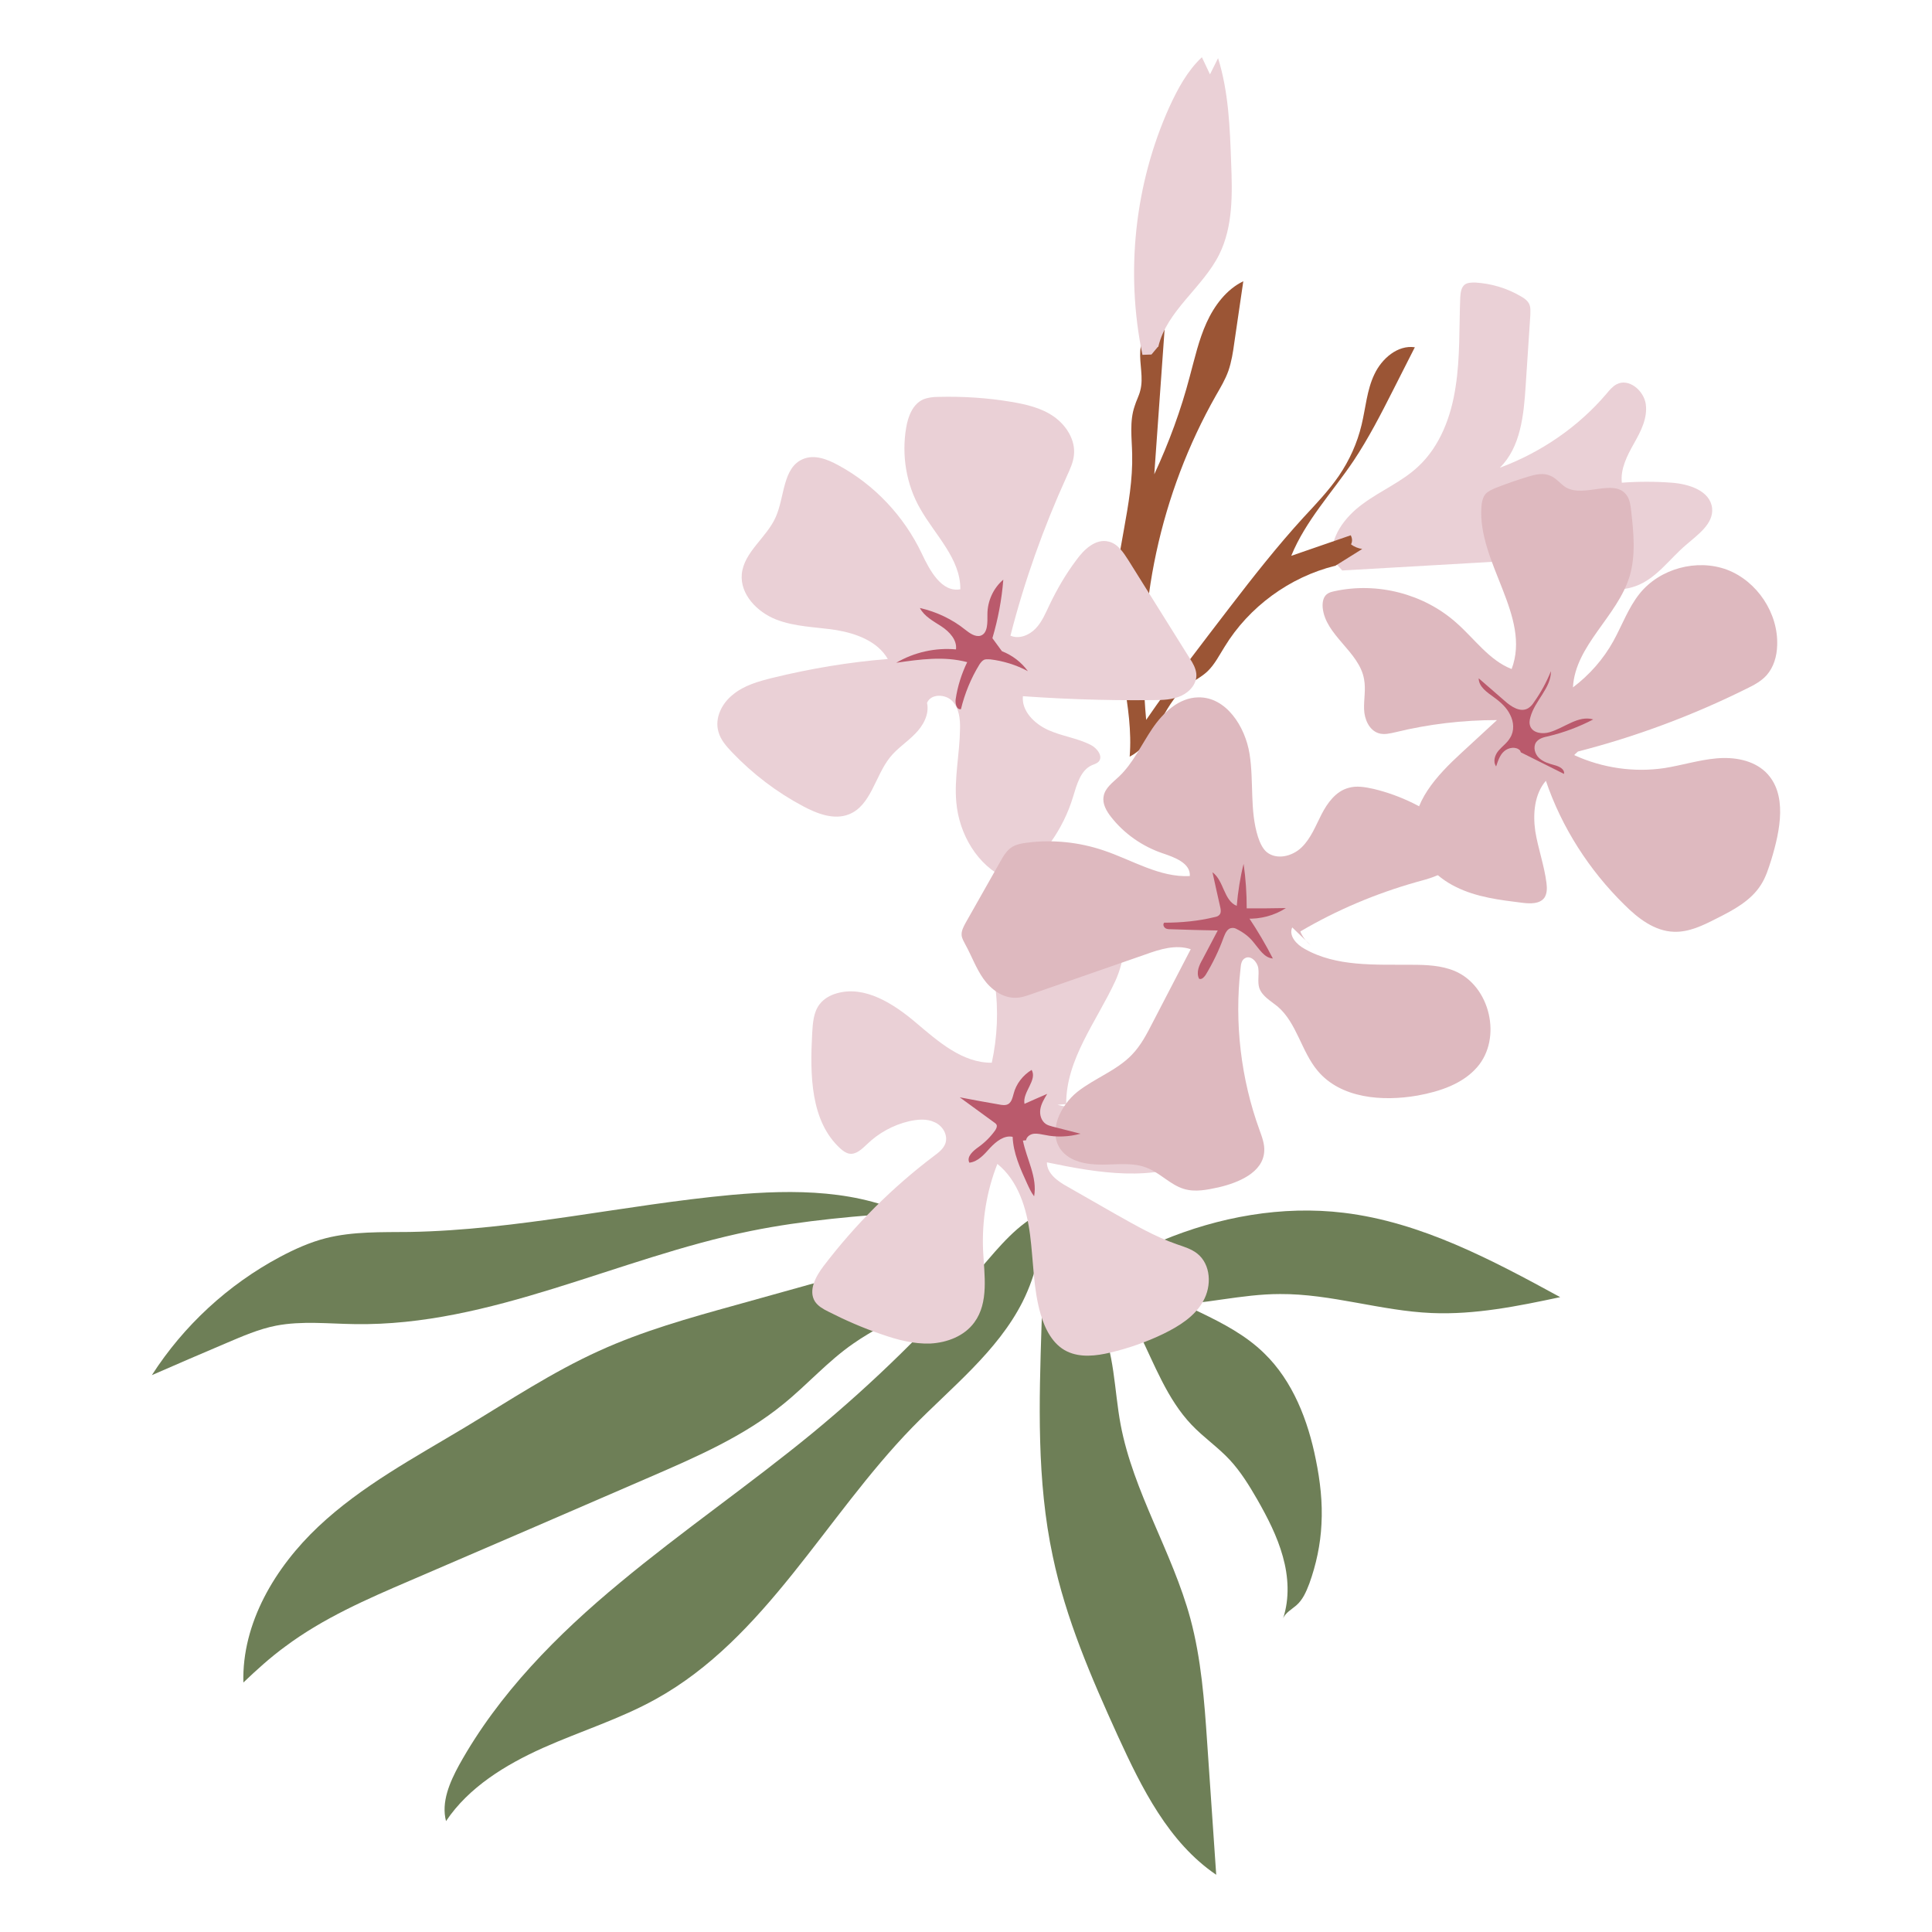 <svg width="135" height="135" viewBox="0 0 135 135" fill="none" xmlns="http://www.w3.org/2000/svg">
<path d="M72.822 84.66C72.909 86.835 72.431 89.01 71.452 90.968C69.69 94.449 66.47 96.95 63.751 99.735C57.639 106.021 53.484 114.483 45.827 118.725C43.326 120.117 40.563 120.965 37.931 122.14C35.321 123.314 32.754 124.881 31.166 127.252C30.818 125.925 31.427 124.533 32.079 123.336C34.842 118.355 38.931 114.222 43.325 110.589C47.698 106.957 52.418 103.715 56.812 100.104C61.054 96.602 65.013 92.73 68.58 88.554C69.842 87.096 71.104 85.53 72.844 84.704V84.638L72.822 84.66Z" fill="#6E7F57"/>
<path d="M63.818 84.692C60.011 84.953 56.183 85.257 52.441 86.019C43.131 87.911 34.3 92.675 24.794 92.523C22.967 92.501 21.096 92.284 19.291 92.632C18.072 92.871 16.941 93.371 15.81 93.85C14.07 94.589 12.351 95.329 10.611 96.09C12.83 92.632 15.941 89.76 19.573 87.824C20.596 87.28 21.662 86.802 22.771 86.519C24.663 86.04 26.665 86.106 28.622 86.084C36.171 85.953 43.588 84.191 51.115 83.495C55.487 83.104 60.099 83.104 63.971 85.149" fill="#6E7F57"/>
<path d="M65.58 87.701C65.58 89.18 64.601 90.528 63.426 91.442C62.252 92.377 60.881 93.008 59.663 93.857C57.857 95.097 56.422 96.75 54.725 98.12C51.984 100.361 48.678 101.796 45.415 103.21C39.846 105.625 34.256 108.039 28.687 110.432C25.642 111.737 22.596 113.064 19.942 115.044C18.898 115.805 17.941 116.675 17.006 117.567C16.897 113.412 19.225 109.519 22.248 106.669C25.272 103.819 28.992 101.84 32.537 99.708C35.605 97.859 38.585 95.88 41.847 94.4C44.893 93.008 48.156 92.095 51.375 91.203C55.769 89.985 60.163 88.745 64.557 87.527L65.558 87.701H65.58Z" fill="#6E7F57"/>
<path d="M73.977 88.475C75.043 89.649 76.13 90.824 76.805 92.26C77.892 94.5 77.849 97.111 78.305 99.547C79.197 104.267 81.916 108.444 83.178 113.099C83.939 115.927 84.157 118.863 84.353 121.778L84.984 131.001C81.655 128.739 79.785 124.954 78.11 121.299C76.261 117.232 74.477 113.12 73.563 108.748C72.432 103.462 72.606 97.981 72.78 92.586C72.824 91.346 72.889 89.997 73.672 89.04L73.955 88.496L73.977 88.475Z" fill="#6E7F57"/>
<path d="M76.195 87.899C77.892 88.181 79.567 87.377 81.155 86.702C85.157 85.027 89.595 84.222 93.902 84.745C99.296 85.397 104.234 88.029 109.02 90.639C106.061 91.27 103.06 91.879 100.036 91.749C96.469 91.597 93.01 90.4 89.442 90.422C86.745 90.422 84.091 91.162 81.394 91.205C78.697 91.27 75.738 90.487 74.216 88.268L76.173 87.899H76.195Z" fill="#6E7F57"/>
<path d="M78.677 89.775C80.482 90.167 82.201 90.907 83.876 91.711C85.464 92.473 87.073 93.321 88.335 94.561C90.336 96.497 91.402 99.26 91.946 102C92.25 103.48 92.424 105.002 92.338 106.503C92.272 107.917 91.968 109.331 91.489 110.658C91.272 111.224 91.032 111.789 90.576 112.181C90.249 112.463 89.836 112.681 89.662 113.073C90.119 111.68 90.032 110.158 89.64 108.766C89.249 107.352 88.574 106.046 87.856 104.785C87.291 103.806 86.704 102.849 85.942 102.022C85.116 101.13 84.093 100.434 83.267 99.564C81.548 97.759 80.678 95.344 79.569 93.104C79.264 92.473 78.916 91.842 78.481 91.276C77.589 90.167 76.328 89.406 75.109 88.688C76.589 88.775 78.046 89.275 79.286 90.102" fill="#6E7F57"/>
<path d="M93.793 39.863C97.186 39.667 100.579 39.471 103.995 39.276C104.712 39.232 105.452 39.188 106.17 39.276C108.976 39.624 111.673 41.929 114.305 40.95C115.741 40.428 116.655 39.058 117.808 38.079C118.634 37.361 119.744 36.6 119.635 35.512C119.504 34.294 118.025 33.816 116.807 33.729C115.654 33.642 114.479 33.642 113.327 33.729C113.218 32.772 113.696 31.836 114.175 30.988C114.653 30.139 115.132 29.226 115.001 28.247C114.871 27.29 113.805 26.398 112.957 26.855C112.674 27.007 112.456 27.268 112.261 27.507C110.281 29.835 107.671 31.619 104.799 32.684C106.257 31.249 106.474 29.008 106.605 26.985C106.714 25.332 106.822 23.701 106.931 22.047C106.931 21.765 106.975 21.482 106.844 21.221C106.714 20.982 106.496 20.829 106.257 20.699C105.3 20.133 104.19 19.807 103.081 19.742C102.82 19.742 102.537 19.742 102.341 19.894C102.102 20.09 102.059 20.438 102.037 20.764C101.95 22.852 102.037 24.962 101.711 27.029C101.406 29.095 100.623 31.183 99.1 32.597C97.969 33.663 96.49 34.272 95.228 35.208C93.967 36.121 92.879 37.557 93.097 39.102L93.771 39.841L93.793 39.863Z" fill="#EAD0D6"/>
<path d="M93.294 39.535C90.118 40.319 87.269 42.407 85.572 45.191C85.202 45.778 84.876 46.431 84.375 46.91C83.919 47.344 83.331 47.606 82.831 47.997C81.2 49.324 80.808 51.913 78.937 52.87C79.22 49.324 77.893 45.844 77.893 42.276C77.893 38.731 79.198 35.272 79.111 31.726C79.09 30.617 78.915 29.442 79.285 28.376C79.394 28.006 79.59 27.658 79.677 27.289C79.916 26.397 79.612 25.44 79.677 24.504C79.742 23.569 80.482 22.547 81.395 22.764C81.156 26.223 80.895 29.681 80.656 33.14C81.678 30.943 82.526 28.637 83.135 26.31C83.484 25.026 83.766 23.743 84.31 22.547C84.854 21.35 85.702 20.219 86.877 19.653C86.659 21.089 86.464 22.525 86.246 23.96C86.159 24.613 86.05 25.287 85.833 25.918C85.615 26.527 85.289 27.071 84.963 27.637C81.091 34.467 79.35 42.494 80.09 50.303C81.939 47.606 83.94 45.039 85.92 42.45C87.573 40.297 89.248 38.165 91.075 36.164C91.945 35.228 92.837 34.293 93.555 33.249C94.295 32.161 94.838 30.965 95.143 29.681C95.426 28.507 95.513 27.245 96.035 26.157C96.557 25.048 97.666 24.091 98.863 24.265C98.362 25.266 97.84 26.266 97.34 27.267C96.492 28.942 95.621 30.639 94.577 32.205C93.098 34.402 91.228 36.381 90.227 38.839C91.619 38.361 92.99 37.882 94.382 37.404C94.49 37.599 94.512 37.839 94.403 38.034C94.621 38.209 94.904 38.317 95.186 38.361L93.272 39.557L93.294 39.535Z" fill="#9B5535"/>
<path d="M80.938 24.229C81.525 21.706 84.049 20.096 85.201 17.768C86.159 15.832 86.115 13.548 86.028 11.395C85.941 8.937 85.854 6.435 85.114 4.064L84.549 5.195L83.983 3.999C82.961 4.956 82.287 6.218 81.699 7.501C79.285 12.874 78.632 19.03 79.829 24.794C80.046 24.794 80.263 24.773 80.459 24.773L80.894 24.251L80.938 24.229Z" fill="#EAD0D6"/>
<path d="M70.193 48.55C73.652 48.833 77.132 48.963 80.591 48.92C81.243 48.92 81.94 48.898 82.549 48.615C83.158 48.332 83.658 47.745 83.593 47.071C83.549 46.679 83.353 46.331 83.136 46.005C81.7 43.721 80.286 41.437 78.851 39.153C78.503 38.609 78.111 38 77.48 37.847C76.567 37.608 75.74 38.391 75.196 39.153C74.478 40.11 73.869 41.154 73.347 42.242C73.064 42.829 72.825 43.438 72.368 43.916C71.912 44.395 71.194 44.678 70.606 44.417C71.585 40.588 72.912 36.869 74.544 33.279C74.761 32.801 75.001 32.301 75.044 31.779C75.153 30.734 74.5 29.712 73.63 29.103C72.76 28.494 71.694 28.255 70.672 28.081C68.997 27.798 67.278 27.689 65.56 27.733C65.212 27.733 64.842 27.776 64.516 27.907C63.776 28.233 63.45 29.103 63.319 29.886C62.993 31.8 63.319 33.845 64.298 35.542C65.342 37.391 67.126 39.044 67.104 41.176C65.799 41.415 64.972 39.87 64.407 38.674C63.167 36.064 61.1 33.867 58.556 32.496C57.794 32.083 56.902 31.735 56.097 32.083C54.684 32.692 54.836 34.715 54.205 36.129C53.574 37.565 51.986 38.565 51.834 40.11C51.703 41.524 52.9 42.764 54.227 43.286C55.554 43.808 57.011 43.808 58.425 44.025C59.839 44.264 61.318 44.808 62.036 46.048C59.317 46.266 56.598 46.723 53.944 47.375C52.987 47.614 51.986 47.897 51.225 48.528C50.442 49.137 49.92 50.181 50.203 51.138C50.355 51.704 50.768 52.161 51.16 52.574C52.595 54.075 54.27 55.358 56.119 56.337C57.098 56.859 58.273 57.316 59.317 56.903C60.861 56.294 61.144 54.227 62.188 52.922C62.688 52.291 63.385 51.856 63.95 51.269C64.516 50.703 64.951 49.898 64.777 49.115C65.038 48.463 66.06 48.484 66.539 48.985C67.017 49.485 67.104 50.246 67.082 50.943C67.061 52.661 66.669 54.358 66.822 56.054C67.017 58.295 68.301 60.492 70.345 61.406C70.454 61.449 70.563 61.493 70.672 61.493C70.781 61.493 70.889 61.406 70.998 61.34C72.869 59.948 74.304 57.925 74.979 55.685C75.24 54.836 75.501 53.814 76.306 53.466C76.458 53.401 76.632 53.357 76.762 53.227C77.111 52.857 76.654 52.27 76.219 52.052C75.283 51.573 74.196 51.443 73.239 51.008C72.281 50.573 71.368 49.681 71.477 48.637L70.193 48.484V48.55Z" fill="#EAD0D6"/>
<path d="M73.892 77.196C75.654 77.74 77.437 76.543 78.851 75.369C80.265 74.194 81.918 72.911 83.724 73.237C84.616 75.021 85.073 77 85.051 79.001C85.051 79.371 85.029 79.763 84.855 80.089C84.638 80.481 84.246 80.742 83.854 80.959C80.613 82.634 76.719 81.96 73.152 81.22C73.152 82.003 73.913 82.547 74.588 82.917C75.697 83.548 76.828 84.2 77.938 84.831C79.33 85.614 80.722 86.419 82.223 86.941C82.723 87.115 83.245 87.267 83.659 87.594C84.616 88.355 84.681 89.856 84.072 90.922C83.485 91.988 82.397 92.662 81.288 93.206C80.113 93.772 78.873 94.207 77.59 94.511C76.589 94.75 75.48 94.881 74.544 94.424C73.565 93.945 73.022 92.88 72.717 91.835C72.195 90.052 72.217 88.138 71.977 86.289C71.738 84.44 71.151 82.504 69.693 81.329C68.932 83.243 68.606 85.332 68.693 87.376C68.78 89.095 69.106 91.009 68.084 92.401C67.388 93.358 66.191 93.815 65.017 93.88C63.842 93.924 62.689 93.619 61.58 93.228C60.296 92.793 59.056 92.249 57.86 91.64C57.512 91.466 57.164 91.27 56.946 90.944C56.468 90.182 56.99 89.204 57.534 88.486C59.752 85.571 62.363 82.96 65.278 80.763C65.604 80.524 65.93 80.263 66.061 79.893C66.257 79.306 65.865 78.653 65.299 78.414C64.756 78.153 64.103 78.218 63.516 78.349C62.406 78.61 61.384 79.175 60.579 79.959C60.231 80.285 59.818 80.698 59.339 80.611C59.1 80.568 58.904 80.415 58.73 80.263C56.62 78.349 56.598 75.086 56.751 72.215C56.794 71.497 56.838 70.735 57.273 70.17C57.577 69.778 58.012 69.539 58.469 69.409C60.427 68.843 62.428 70.126 63.994 71.453C65.56 72.78 67.257 74.281 69.302 74.259C69.693 72.454 69.78 70.583 69.519 68.756C69.302 67.233 68.976 65.406 70.129 64.405C70.803 63.818 71.782 63.753 72.674 63.731C73.609 63.731 74.544 63.709 75.48 63.731C76.219 63.731 77.002 63.775 77.611 64.188C78.916 65.102 78.59 67.103 77.938 68.538C76.632 71.366 74.479 74.02 74.501 77.153L73.892 77.196Z" fill="#EAD0D6"/>
<path d="M90.295 64.804C90.034 65.391 90.6 66.001 91.165 66.305C93.384 67.567 96.081 67.393 98.648 67.415C99.671 67.415 100.715 67.458 101.65 67.85C104.13 68.894 104.978 72.548 103.216 74.571C102.194 75.746 100.606 76.268 99.061 76.551C96.582 76.986 93.689 76.746 92.079 74.832C90.926 73.462 90.621 71.482 89.273 70.329C88.794 69.938 88.185 69.611 87.99 69.024C87.859 68.589 87.99 68.111 87.924 67.654C87.859 67.197 87.38 66.718 86.989 66.958C86.749 67.088 86.706 67.393 86.684 67.675C86.249 71.482 86.706 75.376 88.011 78.965C88.185 79.444 88.381 79.966 88.338 80.466C88.251 81.924 86.554 82.641 85.14 82.968C84.335 83.142 83.508 83.316 82.725 83.076C81.79 82.794 81.094 81.989 80.18 81.619C79.201 81.206 78.07 81.38 77.004 81.38C75.939 81.38 74.742 81.184 74.111 80.314C73.219 79.052 74.09 77.247 75.286 76.29C76.504 75.332 78.027 74.81 79.093 73.701C79.724 73.048 80.137 72.244 80.55 71.439L83.204 66.327C82.16 65.979 81.05 66.327 80.028 66.697C77.374 67.61 74.742 68.546 72.088 69.459C71.719 69.59 71.349 69.72 70.957 69.72C70.065 69.742 69.239 69.133 68.717 68.393C68.195 67.654 67.89 66.784 67.455 66.001C67.346 65.783 67.216 65.587 67.194 65.348C67.172 65.043 67.324 64.761 67.477 64.478C68.281 63.064 69.086 61.628 69.891 60.214C70.109 59.823 70.348 59.41 70.74 59.17C71.044 58.996 71.392 58.931 71.74 58.887C73.546 58.648 75.416 58.844 77.135 59.431C79.136 60.105 81.029 61.324 83.139 61.215C83.204 60.323 82.094 59.91 81.246 59.627C79.832 59.148 78.549 58.257 77.635 57.082C77.309 56.669 77.026 56.168 77.113 55.668C77.2 55.059 77.766 54.667 78.201 54.254C79.18 53.319 79.745 52.057 80.507 50.926C81.268 49.795 82.377 48.751 83.726 48.729C85.662 48.685 87.011 50.752 87.315 52.688C87.62 54.602 87.315 56.625 87.902 58.474C88.033 58.866 88.207 59.279 88.511 59.54C89.208 60.106 90.295 59.845 90.948 59.214C91.6 58.583 91.927 57.713 92.34 56.908C92.753 56.103 93.341 55.298 94.211 55.059C94.776 54.885 95.385 54.994 95.973 55.124C97.887 55.581 99.692 56.473 101.237 57.713C101.498 57.93 101.759 58.148 101.933 58.452C102.324 59.192 101.933 60.149 101.28 60.671C100.628 61.193 99.801 61.411 98.996 61.628C96.147 62.433 93.406 63.586 90.861 65.087C91.013 65.457 91.252 65.783 91.579 66.044L90.273 64.782L90.295 64.804Z" fill="#DEB9BF"/>
<path d="M110.02 52.774C111.978 53.666 114.197 53.992 116.329 53.666C117.547 53.47 118.721 53.1 119.94 52.992C121.158 52.883 122.485 53.1 123.376 53.949C124.921 55.45 124.399 58.017 123.768 60.083C123.572 60.692 123.398 61.279 123.05 61.823C122.354 62.933 121.136 63.585 119.961 64.173C119.026 64.651 118.025 65.151 116.959 65.108C115.611 65.064 114.458 64.172 113.501 63.215C111.043 60.801 109.128 57.821 108.019 54.558C107.214 55.493 107.105 56.864 107.279 58.082C107.475 59.3 107.91 60.475 108.063 61.715C108.106 62.062 108.106 62.454 107.91 62.737C107.584 63.172 106.931 63.15 106.388 63.085C104.8 62.889 103.168 62.693 101.733 61.975C100.297 61.279 99.035 59.953 98.861 58.365C98.6 56.102 100.427 54.166 102.102 52.622C102.929 51.861 103.777 51.077 104.604 50.316C102.211 50.316 99.818 50.599 97.513 51.164C97.121 51.252 96.708 51.36 96.316 51.23C95.664 51.012 95.337 50.251 95.316 49.555C95.294 48.859 95.446 48.163 95.316 47.467C94.989 45.531 92.597 44.399 92.422 42.442C92.401 42.115 92.444 41.746 92.705 41.528C92.858 41.398 93.053 41.354 93.249 41.31C96.229 40.658 99.492 41.484 101.776 43.529C103.038 44.639 104.06 46.14 105.626 46.749C107.018 43.072 103.234 39.309 103.516 35.416C103.538 35.089 103.603 34.763 103.799 34.524C103.973 34.328 104.234 34.219 104.473 34.11C105.235 33.806 105.996 33.545 106.779 33.306C107.279 33.153 107.845 33.023 108.324 33.24C108.759 33.414 109.041 33.828 109.433 34.067C110.738 34.785 112.783 33.414 113.653 34.589C113.892 34.915 113.936 35.307 113.979 35.698C114.153 37.221 114.306 38.809 113.871 40.266C113.022 43.072 110.064 45.096 109.912 48.032C111.064 47.162 112.043 46.053 112.739 44.791C113.348 43.682 113.784 42.463 114.567 41.484C115.981 39.722 118.569 39.026 120.679 39.81C122.789 40.614 124.268 42.855 124.181 45.095C124.16 45.857 123.942 46.618 123.442 47.184C123.072 47.597 122.55 47.88 122.05 48.119C118.286 49.99 114.327 51.469 110.26 52.513L110.02 52.731V52.774Z" fill="#DEB9BF"/>
<path d="M71.477 79.698C71.738 81.003 72.499 82.265 72.26 83.592C72.043 83.309 71.912 83.005 71.76 82.678C71.281 81.634 70.803 80.568 70.759 79.437C70.172 79.307 69.606 79.763 69.193 80.199C68.78 80.655 68.345 81.177 67.736 81.243C67.518 80.829 67.997 80.416 68.367 80.155C68.823 79.829 69.215 79.437 69.541 78.981C69.606 78.872 69.672 78.763 69.65 78.632C69.628 78.545 69.541 78.48 69.476 78.437L67.061 76.675C67.975 76.849 68.889 77.023 69.802 77.175C70.02 77.219 70.281 77.262 70.477 77.132C70.694 76.979 70.759 76.675 70.825 76.435C70.999 75.739 71.477 75.13 72.086 74.76C72.499 75.478 71.434 76.305 71.586 77.132C72.108 76.892 72.63 76.675 73.174 76.435C72.978 76.762 72.76 77.11 72.695 77.501C72.63 77.893 72.76 78.328 73.087 78.545C73.217 78.632 73.391 78.676 73.544 78.719C74.196 78.894 74.849 79.046 75.501 79.22C74.697 79.437 73.826 79.481 73.022 79.307C72.76 79.263 72.521 79.198 72.26 79.22C71.999 79.242 71.738 79.415 71.695 79.677" fill="#BA5A6C"/>
<path d="M87.266 64.126C87.876 65.039 88.441 65.997 88.942 66.975C88.332 66.932 87.984 66.301 87.593 65.844C87.288 65.453 86.875 65.148 86.44 64.931C86.331 64.865 86.201 64.822 86.07 64.844C85.766 64.865 85.613 65.213 85.505 65.496C85.178 66.41 84.743 67.302 84.243 68.128C84.134 68.281 83.96 68.476 83.786 68.389C83.569 67.954 83.786 67.454 84.025 67.041C84.373 66.366 84.743 65.692 85.091 65.018C84.004 64.996 82.916 64.974 81.828 64.931C81.676 64.931 81.524 64.931 81.415 64.844C81.306 64.757 81.241 64.583 81.35 64.474C82.525 64.474 83.721 64.365 84.874 64.082C85.004 64.061 85.135 64.017 85.222 63.908C85.331 63.778 85.309 63.56 85.265 63.386C85.091 62.581 84.895 61.777 84.722 60.95C85.526 61.537 85.505 62.929 86.418 63.299C86.505 62.299 86.657 61.32 86.897 60.363C87.049 61.407 87.114 62.429 87.114 63.473C88.028 63.473 88.942 63.473 89.855 63.452C89.05 63.974 88.071 64.235 87.093 64.191" fill="#BA5A6C"/>
<path d="M106.283 52.576C107.284 53.076 108.284 53.576 109.285 54.077C109.35 53.75 108.959 53.554 108.633 53.468C108.241 53.359 107.849 53.25 107.545 52.967C107.262 52.706 107.11 52.228 107.327 51.88C107.523 51.597 107.871 51.51 108.197 51.444C109.285 51.184 110.329 50.792 111.33 50.27C110.286 49.965 109.329 50.857 108.284 51.162C107.784 51.314 107.132 51.227 106.936 50.77C106.849 50.553 106.871 50.335 106.936 50.118C107.24 48.965 108.393 48.073 108.371 46.898C108.067 47.66 107.675 48.377 107.197 49.052C107.088 49.226 106.958 49.378 106.784 49.487C106.24 49.813 105.587 49.378 105.13 48.965C104.521 48.443 103.934 47.921 103.325 47.398C103.325 47.986 103.912 48.377 104.391 48.725C104.848 49.052 105.283 49.443 105.522 49.944C105.783 50.444 105.826 51.075 105.522 51.553C105.326 51.901 104.978 52.141 104.717 52.445C104.456 52.75 104.304 53.206 104.543 53.555C104.674 53.163 104.804 52.75 105.109 52.489C105.413 52.228 105.935 52.141 106.218 52.445L106.283 52.597V52.576Z" fill="#BA5A6C"/>
<path d="M70.02 45.507C70.738 45.79 71.368 46.269 71.825 46.899C71.02 46.464 70.107 46.182 69.193 46.073C69.041 46.073 68.91 46.051 68.78 46.095C68.628 46.16 68.519 46.312 68.432 46.443C67.844 47.4 67.409 48.466 67.148 49.553C66.844 49.618 66.735 49.162 66.779 48.857C66.909 47.965 67.192 47.073 67.584 46.269C65.974 45.834 64.277 46.073 62.624 46.312C63.886 45.572 65.365 45.246 66.8 45.377C66.887 44.724 66.344 44.137 65.778 43.767C65.212 43.397 64.582 43.071 64.277 42.484C65.43 42.745 66.539 43.267 67.453 44.006C67.757 44.246 68.149 44.528 68.519 44.42C69.041 44.246 68.997 43.484 68.997 42.919C68.997 42.005 69.411 41.092 70.107 40.504C69.998 41.896 69.737 43.267 69.345 44.594L69.998 45.486L70.02 45.507Z" fill="#BA5A6C"/>
</svg>
